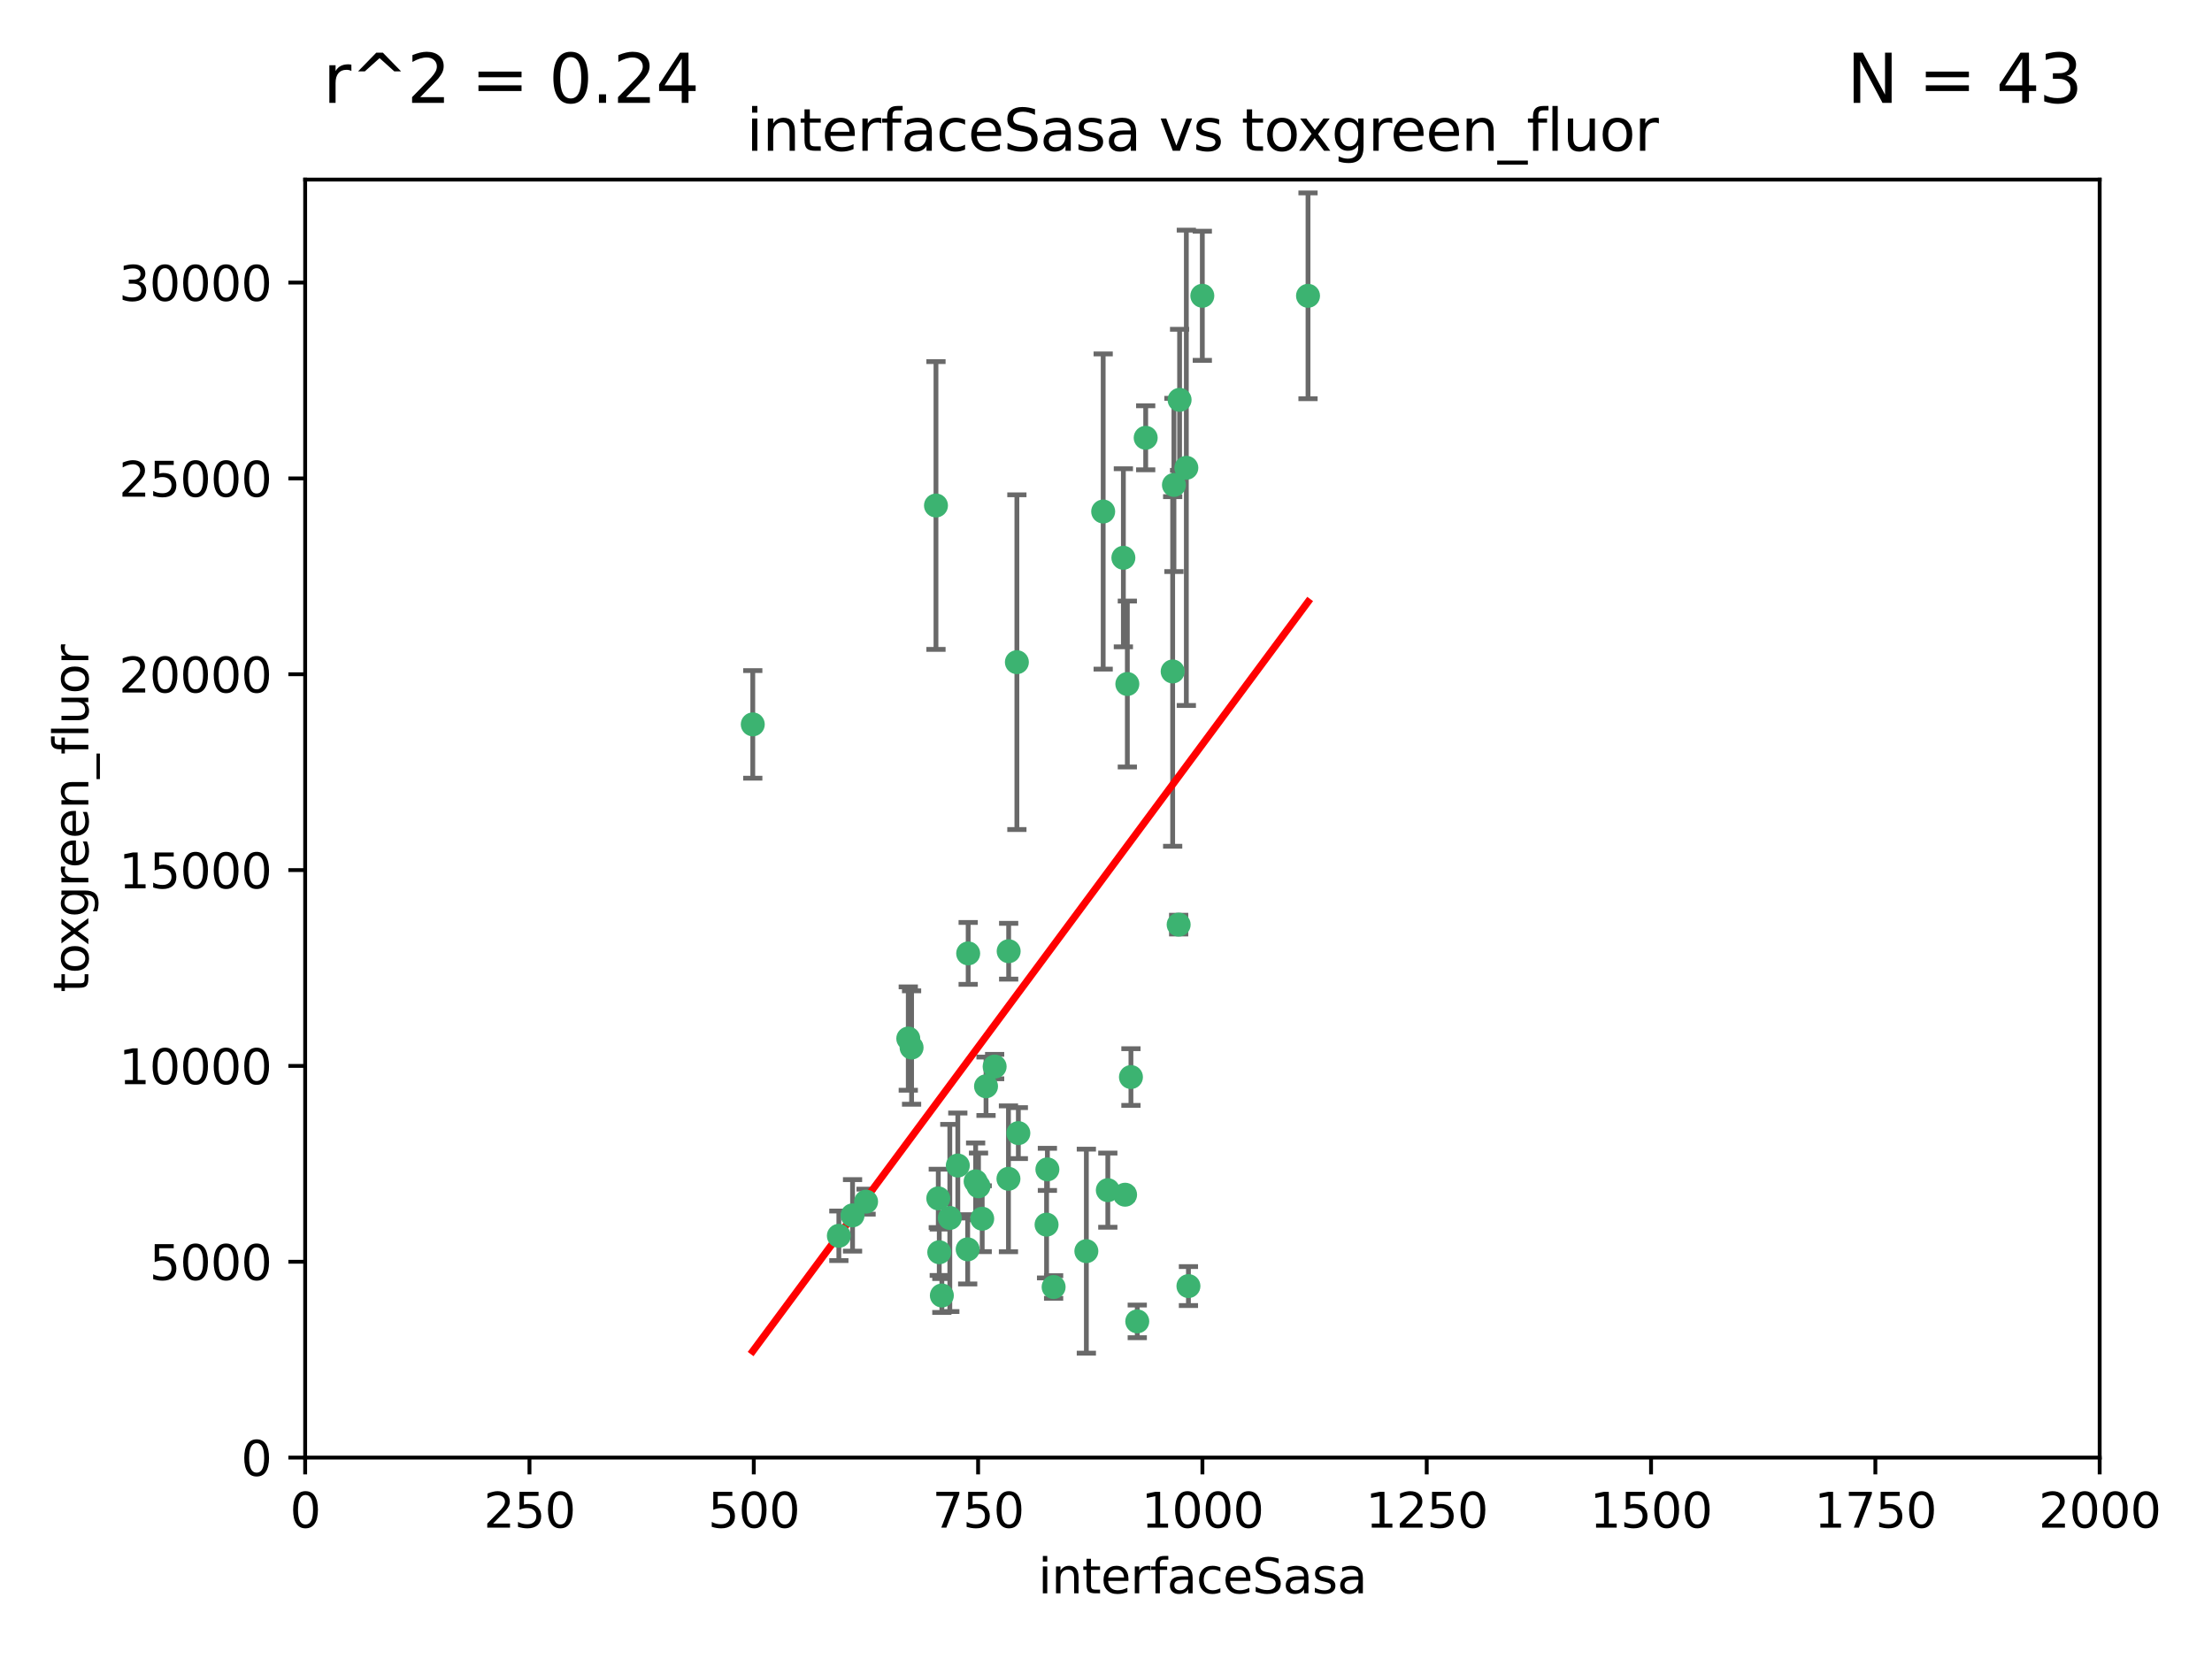 <?xml version="1.0" encoding="utf-8" standalone="no"?>
<!DOCTYPE svg PUBLIC "-//W3C//DTD SVG 1.1//EN"
  "http://www.w3.org/Graphics/SVG/1.1/DTD/svg11.dtd">
<svg xmlns:xlink="http://www.w3.org/1999/xlink" width="460.8pt" height="345.6pt" viewBox="0 0 460.8 345.6" xmlns="http://www.w3.org/2000/svg" version="1.1">
 <defs>
  <style type="text/css">*{stroke-linejoin: round; stroke-linecap: butt}</style>
 </defs>
 <g id="figure_1">
  <g id="patch_1">
   <path d="M 0 345.6 
L 460.8 345.6 
L 460.8 0 
L 0 0 
z
" style="fill: #ffffff"/>
  </g>
  <g id="axes_1">
   <g id="patch_2">
    <path d="M 63.571 303.64 
L 437.4 303.64 
L 437.4 37.411 
L 63.571 37.411 
z
" style="fill: #ffffff"/>
   </g>
   <g id="PathCollection_1">
    <defs>
     <path id="m7b51886da1" d="M 0 1.118 
C 0.297 1.118 0.581 1 0.791 0.791 
C 1 0.581 1.118 0.297 1.118 0 
C 1.118 -0.297 1 -0.581 0.791 -0.791 
C 0.581 -1 0.297 -1.118 0 -1.118 
C -0.297 -1.118 -0.581 -1 -0.791 -0.791 
C -1 -0.581 -1.118 -0.297 -1.118 0 
C -1.118 0.297 -1 0.581 -0.791 0.791 
C -0.581 1 -0.297 1.118 0 1.118 
z
" style="stroke: #3cb371"/>
    </defs>
    <g clip-path="url(#p4668d26042)">
     <use xlink:href="#m7b51886da1" x="272.484" y="61.623" style="fill: #3cb371; stroke: #3cb371"/>
     <use xlink:href="#m7b51886da1" x="174.75" y="257.44" style="fill: #3cb371; stroke: #3cb371"/>
     <use xlink:href="#m7b51886da1" x="247.136" y="97.451" style="fill: #3cb371; stroke: #3cb371"/>
     <use xlink:href="#m7b51886da1" x="244.553" y="101.022" style="fill: #3cb371; stroke: #3cb371"/>
     <use xlink:href="#m7b51886da1" x="234.02" y="116.196" style="fill: #3cb371; stroke: #3cb371"/>
     <use xlink:href="#m7b51886da1" x="238.669" y="91.198" style="fill: #3cb371; stroke: #3cb371"/>
     <use xlink:href="#m7b51886da1" x="245.731" y="83.293" style="fill: #3cb371; stroke: #3cb371"/>
     <use xlink:href="#m7b51886da1" x="250.465" y="61.614" style="fill: #3cb371; stroke: #3cb371"/>
     <use xlink:href="#m7b51886da1" x="201.688" y="198.611" style="fill: #3cb371; stroke: #3cb371"/>
     <use xlink:href="#m7b51886da1" x="194.981" y="105.307" style="fill: #3cb371; stroke: #3cb371"/>
     <use xlink:href="#m7b51886da1" x="210.123" y="198.156" style="fill: #3cb371; stroke: #3cb371"/>
     <use xlink:href="#m7b51886da1" x="229.813" y="106.557" style="fill: #3cb371; stroke: #3cb371"/>
     <use xlink:href="#m7b51886da1" x="234.375" y="248.881" style="fill: #3cb371; stroke: #3cb371"/>
     <use xlink:href="#m7b51886da1" x="212.14" y="236.048" style="fill: #3cb371; stroke: #3cb371"/>
     <use xlink:href="#m7b51886da1" x="195.666" y="260.866" style="fill: #3cb371; stroke: #3cb371"/>
     <use xlink:href="#m7b51886da1" x="235.596" y="224.369" style="fill: #3cb371; stroke: #3cb371"/>
     <use xlink:href="#m7b51886da1" x="247.573" y="267.914" style="fill: #3cb371; stroke: #3cb371"/>
     <use xlink:href="#m7b51886da1" x="230.779" y="247.933" style="fill: #3cb371; stroke: #3cb371"/>
     <use xlink:href="#m7b51886da1" x="210.08" y="245.565" style="fill: #3cb371; stroke: #3cb371"/>
     <use xlink:href="#m7b51886da1" x="201.587" y="260.26" style="fill: #3cb371; stroke: #3cb371"/>
     <use xlink:href="#m7b51886da1" x="236.912" y="275.268" style="fill: #3cb371; stroke: #3cb371"/>
     <use xlink:href="#m7b51886da1" x="203.841" y="247.127" style="fill: #3cb371; stroke: #3cb371"/>
     <use xlink:href="#m7b51886da1" x="219.488" y="268.108" style="fill: #3cb371; stroke: #3cb371"/>
     <use xlink:href="#m7b51886da1" x="196.206" y="269.875" style="fill: #3cb371; stroke: #3cb371"/>
     <use xlink:href="#m7b51886da1" x="189.211" y="216.348" style="fill: #3cb371; stroke: #3cb371"/>
     <use xlink:href="#m7b51886da1" x="226.308" y="260.64" style="fill: #3cb371; stroke: #3cb371"/>
     <use xlink:href="#m7b51886da1" x="203.241" y="246.096" style="fill: #3cb371; stroke: #3cb371"/>
     <use xlink:href="#m7b51886da1" x="211.835" y="137.942" style="fill: #3cb371; stroke: #3cb371"/>
     <use xlink:href="#m7b51886da1" x="245.536" y="192.617" style="fill: #3cb371; stroke: #3cb371"/>
     <use xlink:href="#m7b51886da1" x="195.462" y="249.645" style="fill: #3cb371; stroke: #3cb371"/>
     <use xlink:href="#m7b51886da1" x="244.288" y="139.875" style="fill: #3cb371; stroke: #3cb371"/>
     <use xlink:href="#m7b51886da1" x="204.611" y="253.881" style="fill: #3cb371; stroke: #3cb371"/>
     <use xlink:href="#m7b51886da1" x="218.192" y="243.6" style="fill: #3cb371; stroke: #3cb371"/>
     <use xlink:href="#m7b51886da1" x="177.602" y="253.182" style="fill: #3cb371; stroke: #3cb371"/>
     <use xlink:href="#m7b51886da1" x="189.899" y="218.219" style="fill: #3cb371; stroke: #3cb371"/>
     <use xlink:href="#m7b51886da1" x="180.421" y="250.326" style="fill: #3cb371; stroke: #3cb371"/>
     <use xlink:href="#m7b51886da1" x="197.864" y="253.723" style="fill: #3cb371; stroke: #3cb371"/>
     <use xlink:href="#m7b51886da1" x="205.407" y="226.291" style="fill: #3cb371; stroke: #3cb371"/>
     <use xlink:href="#m7b51886da1" x="234.846" y="142.491" style="fill: #3cb371; stroke: #3cb371"/>
     <use xlink:href="#m7b51886da1" x="218.019" y="255.117" style="fill: #3cb371; stroke: #3cb371"/>
     <use xlink:href="#m7b51886da1" x="199.529" y="242.802" style="fill: #3cb371; stroke: #3cb371"/>
     <use xlink:href="#m7b51886da1" x="207.202" y="222.186" style="fill: #3cb371; stroke: #3cb371"/>
     <use xlink:href="#m7b51886da1" x="156.817" y="150.901" style="fill: #3cb371; stroke: #3cb371"/>
    </g>
   </g>
   <g id="matplotlib.axis_1">
    <g id="xtick_1">
     <g id="line2d_1">
      <defs>
       <path id="m3e3ef623e8" d="M 0 0 
L 0 3.5 
" style="stroke: #000000; stroke-width: 0.8"/>
      </defs>
      <g>
       <use xlink:href="#m3e3ef623e8" x="63.571" y="303.64" style="stroke: #000000; stroke-width: 0.8"/>
      </g>
     </g>
     <g id="text_1">
      <!-- 0 -->
      <g transform="translate(60.39 318.238)scale(0.1 -0.1)">
       <defs>
        <path id="DejaVuSans-30" d="M 2034 4250 
Q 1547 4250 1301 3770 
Q 1056 3291 1056 2328 
Q 1056 1369 1301 889 
Q 1547 409 2034 409 
Q 2525 409 2770 889 
Q 3016 1369 3016 2328 
Q 3016 3291 2770 3770 
Q 2525 4250 2034 4250 
z
M 2034 4750 
Q 2819 4750 3233 4129 
Q 3647 3509 3647 2328 
Q 3647 1150 3233 529 
Q 2819 -91 2034 -91 
Q 1250 -91 836 529 
Q 422 1150 422 2328 
Q 422 3509 836 4129 
Q 1250 4750 2034 4750 
z
" transform="scale(0.016)"/>
       </defs>
       <use xlink:href="#DejaVuSans-30"/>
      </g>
     </g>
    </g>
    <g id="xtick_2">
     <g id="line2d_2">
      <g>
       <use xlink:href="#m3e3ef623e8" x="110.3" y="303.64" style="stroke: #000000; stroke-width: 0.8"/>
      </g>
     </g>
     <g id="text_2">
      <!-- 250 -->
      <g transform="translate(100.756 318.238)scale(0.1 -0.1)">
       <defs>
        <path id="DejaVuSans-32" d="M 1228 531 
L 3431 531 
L 3431 0 
L 469 0 
L 469 531 
Q 828 903 1448 1529 
Q 2069 2156 2228 2338 
Q 2531 2678 2651 2914 
Q 2772 3150 2772 3378 
Q 2772 3750 2511 3984 
Q 2250 4219 1831 4219 
Q 1534 4219 1204 4116 
Q 875 4013 500 3803 
L 500 4441 
Q 881 4594 1212 4672 
Q 1544 4750 1819 4750 
Q 2544 4750 2975 4387 
Q 3406 4025 3406 3419 
Q 3406 3131 3298 2873 
Q 3191 2616 2906 2266 
Q 2828 2175 2409 1742 
Q 1991 1309 1228 531 
z
" transform="scale(0.016)"/>
        <path id="DejaVuSans-35" d="M 691 4666 
L 3169 4666 
L 3169 4134 
L 1269 4134 
L 1269 2991 
Q 1406 3038 1543 3061 
Q 1681 3084 1819 3084 
Q 2600 3084 3056 2656 
Q 3513 2228 3513 1497 
Q 3513 744 3044 326 
Q 2575 -91 1722 -91 
Q 1428 -91 1123 -41 
Q 819 9 494 109 
L 494 744 
Q 775 591 1075 516 
Q 1375 441 1709 441 
Q 2250 441 2565 725 
Q 2881 1009 2881 1497 
Q 2881 1984 2565 2268 
Q 2250 2553 1709 2553 
Q 1456 2553 1204 2497 
Q 953 2441 691 2322 
L 691 4666 
z
" transform="scale(0.016)"/>
       </defs>
       <use xlink:href="#DejaVuSans-32"/>
       <use xlink:href="#DejaVuSans-35" x="63.623"/>
       <use xlink:href="#DejaVuSans-30" x="127.246"/>
      </g>
     </g>
    </g>
    <g id="xtick_3">
     <g id="line2d_3">
      <g>
       <use xlink:href="#m3e3ef623e8" x="157.028" y="303.64" style="stroke: #000000; stroke-width: 0.8"/>
      </g>
     </g>
     <g id="text_3">
      <!-- 500 -->
      <g transform="translate(147.485 318.238)scale(0.1 -0.1)">
       <use xlink:href="#DejaVuSans-35"/>
       <use xlink:href="#DejaVuSans-30" x="63.623"/>
       <use xlink:href="#DejaVuSans-30" x="127.246"/>
      </g>
     </g>
    </g>
    <g id="xtick_4">
     <g id="line2d_4">
      <g>
       <use xlink:href="#m3e3ef623e8" x="203.757" y="303.64" style="stroke: #000000; stroke-width: 0.8"/>
      </g>
     </g>
     <g id="text_4">
      <!-- 750 -->
      <g transform="translate(194.213 318.238)scale(0.1 -0.1)">
       <defs>
        <path id="DejaVuSans-37" d="M 525 4666 
L 3525 4666 
L 3525 4397 
L 1831 0 
L 1172 0 
L 2766 4134 
L 525 4134 
L 525 4666 
z
" transform="scale(0.016)"/>
       </defs>
       <use xlink:href="#DejaVuSans-37"/>
       <use xlink:href="#DejaVuSans-35" x="63.623"/>
       <use xlink:href="#DejaVuSans-30" x="127.246"/>
      </g>
     </g>
    </g>
    <g id="xtick_5">
     <g id="line2d_5">
      <g>
       <use xlink:href="#m3e3ef623e8" x="250.486" y="303.64" style="stroke: #000000; stroke-width: 0.8"/>
      </g>
     </g>
     <g id="text_5">
      <!-- 1000 -->
      <g transform="translate(237.761 318.238)scale(0.1 -0.1)">
       <defs>
        <path id="DejaVuSans-31" d="M 794 531 
L 1825 531 
L 1825 4091 
L 703 3866 
L 703 4441 
L 1819 4666 
L 2450 4666 
L 2450 531 
L 3481 531 
L 3481 0 
L 794 0 
L 794 531 
z
" transform="scale(0.016)"/>
       </defs>
       <use xlink:href="#DejaVuSans-31"/>
       <use xlink:href="#DejaVuSans-30" x="63.623"/>
       <use xlink:href="#DejaVuSans-30" x="127.246"/>
       <use xlink:href="#DejaVuSans-30" x="190.869"/>
      </g>
     </g>
    </g>
    <g id="xtick_6">
     <g id="line2d_6">
      <g>
       <use xlink:href="#m3e3ef623e8" x="297.214" y="303.64" style="stroke: #000000; stroke-width: 0.8"/>
      </g>
     </g>
     <g id="text_6">
      <!-- 1250 -->
      <g transform="translate(284.489 318.238)scale(0.1 -0.1)">
       <use xlink:href="#DejaVuSans-31"/>
       <use xlink:href="#DejaVuSans-32" x="63.623"/>
       <use xlink:href="#DejaVuSans-35" x="127.246"/>
       <use xlink:href="#DejaVuSans-30" x="190.869"/>
      </g>
     </g>
    </g>
    <g id="xtick_7">
     <g id="line2d_7">
      <g>
       <use xlink:href="#m3e3ef623e8" x="343.943" y="303.64" style="stroke: #000000; stroke-width: 0.8"/>
      </g>
     </g>
     <g id="text_7">
      <!-- 1500 -->
      <g transform="translate(331.218 318.238)scale(0.1 -0.1)">
       <use xlink:href="#DejaVuSans-31"/>
       <use xlink:href="#DejaVuSans-35" x="63.623"/>
       <use xlink:href="#DejaVuSans-30" x="127.246"/>
       <use xlink:href="#DejaVuSans-30" x="190.869"/>
      </g>
     </g>
    </g>
    <g id="xtick_8">
     <g id="line2d_8">
      <g>
       <use xlink:href="#m3e3ef623e8" x="390.671" y="303.64" style="stroke: #000000; stroke-width: 0.8"/>
      </g>
     </g>
     <g id="text_8">
      <!-- 1750 -->
      <g transform="translate(377.946 318.238)scale(0.1 -0.1)">
       <use xlink:href="#DejaVuSans-31"/>
       <use xlink:href="#DejaVuSans-37" x="63.623"/>
       <use xlink:href="#DejaVuSans-35" x="127.246"/>
       <use xlink:href="#DejaVuSans-30" x="190.869"/>
      </g>
     </g>
    </g>
    <g id="xtick_9">
     <g id="line2d_9">
      <g>
       <use xlink:href="#m3e3ef623e8" x="437.4" y="303.64" style="stroke: #000000; stroke-width: 0.8"/>
      </g>
     </g>
     <g id="text_9">
      <!-- 2000 -->
      <g transform="translate(424.675 318.238)scale(0.1 -0.1)">
       <use xlink:href="#DejaVuSans-32"/>
       <use xlink:href="#DejaVuSans-30" x="63.623"/>
       <use xlink:href="#DejaVuSans-30" x="127.246"/>
       <use xlink:href="#DejaVuSans-30" x="190.869"/>
      </g>
     </g>
    </g>
    <g id="text_10">
     <!-- interfaceSasa -->
     <g transform="translate(216.279 331.917)scale(0.1 -0.1)">
      <defs>
       <path id="DejaVuSans-69" d="M 603 3500 
L 1178 3500 
L 1178 0 
L 603 0 
L 603 3500 
z
M 603 4863 
L 1178 4863 
L 1178 4134 
L 603 4134 
L 603 4863 
z
" transform="scale(0.016)"/>
       <path id="DejaVuSans-6e" d="M 3513 2113 
L 3513 0 
L 2938 0 
L 2938 2094 
Q 2938 2591 2744 2837 
Q 2550 3084 2163 3084 
Q 1697 3084 1428 2787 
Q 1159 2491 1159 1978 
L 1159 0 
L 581 0 
L 581 3500 
L 1159 3500 
L 1159 2956 
Q 1366 3272 1645 3428 
Q 1925 3584 2291 3584 
Q 2894 3584 3203 3211 
Q 3513 2838 3513 2113 
z
" transform="scale(0.016)"/>
       <path id="DejaVuSans-74" d="M 1172 4494 
L 1172 3500 
L 2356 3500 
L 2356 3053 
L 1172 3053 
L 1172 1153 
Q 1172 725 1289 603 
Q 1406 481 1766 481 
L 2356 481 
L 2356 0 
L 1766 0 
Q 1100 0 847 248 
Q 594 497 594 1153 
L 594 3053 
L 172 3053 
L 172 3500 
L 594 3500 
L 594 4494 
L 1172 4494 
z
" transform="scale(0.016)"/>
       <path id="DejaVuSans-65" d="M 3597 1894 
L 3597 1613 
L 953 1613 
Q 991 1019 1311 708 
Q 1631 397 2203 397 
Q 2534 397 2845 478 
Q 3156 559 3463 722 
L 3463 178 
Q 3153 47 2828 -22 
Q 2503 -91 2169 -91 
Q 1331 -91 842 396 
Q 353 884 353 1716 
Q 353 2575 817 3079 
Q 1281 3584 2069 3584 
Q 2775 3584 3186 3129 
Q 3597 2675 3597 1894 
z
M 3022 2063 
Q 3016 2534 2758 2815 
Q 2500 3097 2075 3097 
Q 1594 3097 1305 2825 
Q 1016 2553 972 2059 
L 3022 2063 
z
" transform="scale(0.016)"/>
       <path id="DejaVuSans-72" d="M 2631 2963 
Q 2534 3019 2420 3045 
Q 2306 3072 2169 3072 
Q 1681 3072 1420 2755 
Q 1159 2438 1159 1844 
L 1159 0 
L 581 0 
L 581 3500 
L 1159 3500 
L 1159 2956 
Q 1341 3275 1631 3429 
Q 1922 3584 2338 3584 
Q 2397 3584 2469 3576 
Q 2541 3569 2628 3553 
L 2631 2963 
z
" transform="scale(0.016)"/>
       <path id="DejaVuSans-66" d="M 2375 4863 
L 2375 4384 
L 1825 4384 
Q 1516 4384 1395 4259 
Q 1275 4134 1275 3809 
L 1275 3500 
L 2222 3500 
L 2222 3053 
L 1275 3053 
L 1275 0 
L 697 0 
L 697 3053 
L 147 3053 
L 147 3500 
L 697 3500 
L 697 3744 
Q 697 4328 969 4595 
Q 1241 4863 1831 4863 
L 2375 4863 
z
" transform="scale(0.016)"/>
       <path id="DejaVuSans-61" d="M 2194 1759 
Q 1497 1759 1228 1600 
Q 959 1441 959 1056 
Q 959 750 1161 570 
Q 1363 391 1709 391 
Q 2188 391 2477 730 
Q 2766 1069 2766 1631 
L 2766 1759 
L 2194 1759 
z
M 3341 1997 
L 3341 0 
L 2766 0 
L 2766 531 
Q 2569 213 2275 61 
Q 1981 -91 1556 -91 
Q 1019 -91 701 211 
Q 384 513 384 1019 
Q 384 1609 779 1909 
Q 1175 2209 1959 2209 
L 2766 2209 
L 2766 2266 
Q 2766 2663 2505 2880 
Q 2244 3097 1772 3097 
Q 1472 3097 1187 3025 
Q 903 2953 641 2809 
L 641 3341 
Q 956 3463 1253 3523 
Q 1550 3584 1831 3584 
Q 2591 3584 2966 3190 
Q 3341 2797 3341 1997 
z
" transform="scale(0.016)"/>
       <path id="DejaVuSans-63" d="M 3122 3366 
L 3122 2828 
Q 2878 2963 2633 3030 
Q 2388 3097 2138 3097 
Q 1578 3097 1268 2742 
Q 959 2388 959 1747 
Q 959 1106 1268 751 
Q 1578 397 2138 397 
Q 2388 397 2633 464 
Q 2878 531 3122 666 
L 3122 134 
Q 2881 22 2623 -34 
Q 2366 -91 2075 -91 
Q 1284 -91 818 406 
Q 353 903 353 1747 
Q 353 2603 823 3093 
Q 1294 3584 2113 3584 
Q 2378 3584 2631 3529 
Q 2884 3475 3122 3366 
z
" transform="scale(0.016)"/>
       <path id="DejaVuSans-53" d="M 3425 4513 
L 3425 3897 
Q 3066 4069 2747 4153 
Q 2428 4238 2131 4238 
Q 1616 4238 1336 4038 
Q 1056 3838 1056 3469 
Q 1056 3159 1242 3001 
Q 1428 2844 1947 2747 
L 2328 2669 
Q 3034 2534 3370 2195 
Q 3706 1856 3706 1288 
Q 3706 609 3251 259 
Q 2797 -91 1919 -91 
Q 1588 -91 1214 -16 
Q 841 59 441 206 
L 441 856 
Q 825 641 1194 531 
Q 1563 422 1919 422 
Q 2459 422 2753 634 
Q 3047 847 3047 1241 
Q 3047 1584 2836 1778 
Q 2625 1972 2144 2069 
L 1759 2144 
Q 1053 2284 737 2584 
Q 422 2884 422 3419 
Q 422 4038 858 4394 
Q 1294 4750 2059 4750 
Q 2388 4750 2728 4690 
Q 3069 4631 3425 4513 
z
" transform="scale(0.016)"/>
       <path id="DejaVuSans-73" d="M 2834 3397 
L 2834 2853 
Q 2591 2978 2328 3040 
Q 2066 3103 1784 3103 
Q 1356 3103 1142 2972 
Q 928 2841 928 2578 
Q 928 2378 1081 2264 
Q 1234 2150 1697 2047 
L 1894 2003 
Q 2506 1872 2764 1633 
Q 3022 1394 3022 966 
Q 3022 478 2636 193 
Q 2250 -91 1575 -91 
Q 1294 -91 989 -36 
Q 684 19 347 128 
L 347 722 
Q 666 556 975 473 
Q 1284 391 1588 391 
Q 1994 391 2212 530 
Q 2431 669 2431 922 
Q 2431 1156 2273 1281 
Q 2116 1406 1581 1522 
L 1381 1569 
Q 847 1681 609 1914 
Q 372 2147 372 2553 
Q 372 3047 722 3315 
Q 1072 3584 1716 3584 
Q 2034 3584 2315 3537 
Q 2597 3491 2834 3397 
z
" transform="scale(0.016)"/>
      </defs>
      <use xlink:href="#DejaVuSans-69"/>
      <use xlink:href="#DejaVuSans-6e" x="27.783"/>
      <use xlink:href="#DejaVuSans-74" x="91.162"/>
      <use xlink:href="#DejaVuSans-65" x="130.371"/>
      <use xlink:href="#DejaVuSans-72" x="191.895"/>
      <use xlink:href="#DejaVuSans-66" x="233.008"/>
      <use xlink:href="#DejaVuSans-61" x="268.213"/>
      <use xlink:href="#DejaVuSans-63" x="329.492"/>
      <use xlink:href="#DejaVuSans-65" x="384.473"/>
      <use xlink:href="#DejaVuSans-53" x="445.996"/>
      <use xlink:href="#DejaVuSans-61" x="509.473"/>
      <use xlink:href="#DejaVuSans-73" x="570.752"/>
      <use xlink:href="#DejaVuSans-61" x="622.852"/>
     </g>
    </g>
   </g>
   <g id="matplotlib.axis_2">
    <g id="ytick_1">
     <g id="line2d_10">
      <defs>
       <path id="m4d12662c56" d="M 0 0 
L -3.5 0 
" style="stroke: #000000; stroke-width: 0.8"/>
      </defs>
      <g>
       <use xlink:href="#m4d12662c56" x="63.571" y="303.64" style="stroke: #000000; stroke-width: 0.8"/>
      </g>
     </g>
     <g id="text_11">
      <!-- 0 -->
      <g transform="translate(50.209 307.439)scale(0.1 -0.1)">
       <use xlink:href="#DejaVuSans-30"/>
      </g>
     </g>
    </g>
    <g id="ytick_2">
     <g id="line2d_11">
      <g>
       <use xlink:href="#m4d12662c56" x="63.571" y="262.845" style="stroke: #000000; stroke-width: 0.8"/>
      </g>
     </g>
     <g id="text_12">
      <!-- 5000 -->
      <g transform="translate(31.121 266.644)scale(0.1 -0.1)">
       <use xlink:href="#DejaVuSans-35"/>
       <use xlink:href="#DejaVuSans-30" x="63.623"/>
       <use xlink:href="#DejaVuSans-30" x="127.246"/>
       <use xlink:href="#DejaVuSans-30" x="190.869"/>
      </g>
     </g>
    </g>
    <g id="ytick_3">
     <g id="line2d_12">
      <g>
       <use xlink:href="#m4d12662c56" x="63.571" y="222.05" style="stroke: #000000; stroke-width: 0.8"/>
      </g>
     </g>
     <g id="text_13">
      <!-- 10000 -->
      <g transform="translate(24.759 225.849)scale(0.1 -0.1)">
       <use xlink:href="#DejaVuSans-31"/>
       <use xlink:href="#DejaVuSans-30" x="63.623"/>
       <use xlink:href="#DejaVuSans-30" x="127.246"/>
       <use xlink:href="#DejaVuSans-30" x="190.869"/>
       <use xlink:href="#DejaVuSans-30" x="254.492"/>
      </g>
     </g>
    </g>
    <g id="ytick_4">
     <g id="line2d_13">
      <g>
       <use xlink:href="#m4d12662c56" x="63.571" y="181.255" style="stroke: #000000; stroke-width: 0.8"/>
      </g>
     </g>
     <g id="text_14">
      <!-- 15000 -->
      <g transform="translate(24.759 185.054)scale(0.1 -0.1)">
       <use xlink:href="#DejaVuSans-31"/>
       <use xlink:href="#DejaVuSans-35" x="63.623"/>
       <use xlink:href="#DejaVuSans-30" x="127.246"/>
       <use xlink:href="#DejaVuSans-30" x="190.869"/>
       <use xlink:href="#DejaVuSans-30" x="254.492"/>
      </g>
     </g>
    </g>
    <g id="ytick_5">
     <g id="line2d_14">
      <g>
       <use xlink:href="#m4d12662c56" x="63.571" y="140.459" style="stroke: #000000; stroke-width: 0.8"/>
      </g>
     </g>
     <g id="text_15">
      <!-- 20000 -->
      <g transform="translate(24.759 144.259)scale(0.1 -0.1)">
       <use xlink:href="#DejaVuSans-32"/>
       <use xlink:href="#DejaVuSans-30" x="63.623"/>
       <use xlink:href="#DejaVuSans-30" x="127.246"/>
       <use xlink:href="#DejaVuSans-30" x="190.869"/>
       <use xlink:href="#DejaVuSans-30" x="254.492"/>
      </g>
     </g>
    </g>
    <g id="ytick_6">
     <g id="line2d_15">
      <g>
       <use xlink:href="#m4d12662c56" x="63.571" y="99.664" style="stroke: #000000; stroke-width: 0.8"/>
      </g>
     </g>
     <g id="text_16">
      <!-- 25000 -->
      <g transform="translate(24.759 103.464)scale(0.1 -0.1)">
       <use xlink:href="#DejaVuSans-32"/>
       <use xlink:href="#DejaVuSans-35" x="63.623"/>
       <use xlink:href="#DejaVuSans-30" x="127.246"/>
       <use xlink:href="#DejaVuSans-30" x="190.869"/>
       <use xlink:href="#DejaVuSans-30" x="254.492"/>
      </g>
     </g>
    </g>
    <g id="ytick_7">
     <g id="line2d_16">
      <g>
       <use xlink:href="#m4d12662c56" x="63.571" y="58.869" style="stroke: #000000; stroke-width: 0.8"/>
      </g>
     </g>
     <g id="text_17">
      <!-- 30000 -->
      <g transform="translate(24.759 62.668)scale(0.1 -0.1)">
       <defs>
        <path id="DejaVuSans-33" d="M 2597 2516 
Q 3050 2419 3304 2112 
Q 3559 1806 3559 1356 
Q 3559 666 3084 287 
Q 2609 -91 1734 -91 
Q 1441 -91 1130 -33 
Q 819 25 488 141 
L 488 750 
Q 750 597 1062 519 
Q 1375 441 1716 441 
Q 2309 441 2620 675 
Q 2931 909 2931 1356 
Q 2931 1769 2642 2001 
Q 2353 2234 1838 2234 
L 1294 2234 
L 1294 2753 
L 1863 2753 
Q 2328 2753 2575 2939 
Q 2822 3125 2822 3475 
Q 2822 3834 2567 4026 
Q 2313 4219 1838 4219 
Q 1578 4219 1281 4162 
Q 984 4106 628 3988 
L 628 4550 
Q 988 4650 1302 4700 
Q 1616 4750 1894 4750 
Q 2613 4750 3031 4423 
Q 3450 4097 3450 3541 
Q 3450 3153 3228 2886 
Q 3006 2619 2597 2516 
z
" transform="scale(0.016)"/>
       </defs>
       <use xlink:href="#DejaVuSans-33"/>
       <use xlink:href="#DejaVuSans-30" x="63.623"/>
       <use xlink:href="#DejaVuSans-30" x="127.246"/>
       <use xlink:href="#DejaVuSans-30" x="190.869"/>
       <use xlink:href="#DejaVuSans-30" x="254.492"/>
      </g>
     </g>
    </g>
    <g id="text_18">
     <!-- toxgreen_fluor -->
     <g transform="translate(18.401 206.72)rotate(-90)scale(0.1 -0.1)">
      <defs>
       <path id="DejaVuSans-6f" d="M 1959 3097 
Q 1497 3097 1228 2736 
Q 959 2375 959 1747 
Q 959 1119 1226 758 
Q 1494 397 1959 397 
Q 2419 397 2687 759 
Q 2956 1122 2956 1747 
Q 2956 2369 2687 2733 
Q 2419 3097 1959 3097 
z
M 1959 3584 
Q 2709 3584 3137 3096 
Q 3566 2609 3566 1747 
Q 3566 888 3137 398 
Q 2709 -91 1959 -91 
Q 1206 -91 779 398 
Q 353 888 353 1747 
Q 353 2609 779 3096 
Q 1206 3584 1959 3584 
z
" transform="scale(0.016)"/>
       <path id="DejaVuSans-78" d="M 3513 3500 
L 2247 1797 
L 3578 0 
L 2900 0 
L 1881 1375 
L 863 0 
L 184 0 
L 1544 1831 
L 300 3500 
L 978 3500 
L 1906 2253 
L 2834 3500 
L 3513 3500 
z
" transform="scale(0.016)"/>
       <path id="DejaVuSans-67" d="M 2906 1791 
Q 2906 2416 2648 2759 
Q 2391 3103 1925 3103 
Q 1463 3103 1205 2759 
Q 947 2416 947 1791 
Q 947 1169 1205 825 
Q 1463 481 1925 481 
Q 2391 481 2648 825 
Q 2906 1169 2906 1791 
z
M 3481 434 
Q 3481 -459 3084 -895 
Q 2688 -1331 1869 -1331 
Q 1566 -1331 1297 -1286 
Q 1028 -1241 775 -1147 
L 775 -588 
Q 1028 -725 1275 -790 
Q 1522 -856 1778 -856 
Q 2344 -856 2625 -561 
Q 2906 -266 2906 331 
L 2906 616 
Q 2728 306 2450 153 
Q 2172 0 1784 0 
Q 1141 0 747 490 
Q 353 981 353 1791 
Q 353 2603 747 3093 
Q 1141 3584 1784 3584 
Q 2172 3584 2450 3431 
Q 2728 3278 2906 2969 
L 2906 3500 
L 3481 3500 
L 3481 434 
z
" transform="scale(0.016)"/>
       <path id="DejaVuSans-5f" d="M 3263 -1063 
L 3263 -1509 
L -63 -1509 
L -63 -1063 
L 3263 -1063 
z
" transform="scale(0.016)"/>
       <path id="DejaVuSans-6c" d="M 603 4863 
L 1178 4863 
L 1178 0 
L 603 0 
L 603 4863 
z
" transform="scale(0.016)"/>
       <path id="DejaVuSans-75" d="M 544 1381 
L 544 3500 
L 1119 3500 
L 1119 1403 
Q 1119 906 1312 657 
Q 1506 409 1894 409 
Q 2359 409 2629 706 
Q 2900 1003 2900 1516 
L 2900 3500 
L 3475 3500 
L 3475 0 
L 2900 0 
L 2900 538 
Q 2691 219 2414 64 
Q 2138 -91 1772 -91 
Q 1169 -91 856 284 
Q 544 659 544 1381 
z
M 1991 3584 
L 1991 3584 
z
" transform="scale(0.016)"/>
      </defs>
      <use xlink:href="#DejaVuSans-74"/>
      <use xlink:href="#DejaVuSans-6f" x="39.209"/>
      <use xlink:href="#DejaVuSans-78" x="97.266"/>
      <use xlink:href="#DejaVuSans-67" x="156.445"/>
      <use xlink:href="#DejaVuSans-72" x="219.922"/>
      <use xlink:href="#DejaVuSans-65" x="258.785"/>
      <use xlink:href="#DejaVuSans-65" x="320.309"/>
      <use xlink:href="#DejaVuSans-6e" x="381.832"/>
      <use xlink:href="#DejaVuSans-5f" x="445.211"/>
      <use xlink:href="#DejaVuSans-66" x="495.211"/>
      <use xlink:href="#DejaVuSans-6c" x="530.416"/>
      <use xlink:href="#DejaVuSans-75" x="558.199"/>
      <use xlink:href="#DejaVuSans-6f" x="621.578"/>
      <use xlink:href="#DejaVuSans-72" x="682.76"/>
     </g>
    </g>
   </g>
   <g id="LineCollection_1">
    <path d="M 272.484 83.058 
L 272.484 40.187 
" clip-path="url(#p4668d26042)" style="fill: none; stroke: #696969"/>
    <path d="M 174.75 262.6 
L 174.75 252.279 
" clip-path="url(#p4668d26042)" style="fill: none; stroke: #696969"/>
    <path d="M 247.136 146.963 
L 247.136 47.939 
" clip-path="url(#p4668d26042)" style="fill: none; stroke: #696969"/>
    <path d="M 244.553 119.066 
L 244.553 82.979 
" clip-path="url(#p4668d26042)" style="fill: none; stroke: #696969"/>
    <path d="M 234.02 134.745 
L 234.02 97.647 
" clip-path="url(#p4668d26042)" style="fill: none; stroke: #696969"/>
    <path d="M 238.669 97.868 
L 238.669 84.528 
" clip-path="url(#p4668d26042)" style="fill: none; stroke: #696969"/>
    <path d="M 245.731 97.986 
L 245.731 68.599 
" clip-path="url(#p4668d26042)" style="fill: none; stroke: #696969"/>
    <path d="M 250.465 75.067 
L 250.465 48.16 
" clip-path="url(#p4668d26042)" style="fill: none; stroke: #696969"/>
    <path d="M 201.688 205.055 
L 201.688 192.168 
" clip-path="url(#p4668d26042)" style="fill: none; stroke: #696969"/>
    <path d="M 194.981 135.28 
L 194.981 75.334 
" clip-path="url(#p4668d26042)" style="fill: none; stroke: #696969"/>
    <path d="M 210.123 203.967 
L 210.123 192.344 
" clip-path="url(#p4668d26042)" style="fill: none; stroke: #696969"/>
    <path d="M 229.813 139.387 
L 229.813 73.727 
" clip-path="url(#p4668d26042)" style="fill: none; stroke: #696969"/>
    <path d="M 234.375 249.896 
L 234.375 247.866 
" clip-path="url(#p4668d26042)" style="fill: none; stroke: #696969"/>
    <path d="M 212.14 241.356 
L 212.14 230.74 
" clip-path="url(#p4668d26042)" style="fill: none; stroke: #696969"/>
    <path d="M 195.666 265.698 
L 195.666 256.034 
" clip-path="url(#p4668d26042)" style="fill: none; stroke: #696969"/>
    <path d="M 235.596 230.273 
L 235.596 218.464 
" clip-path="url(#p4668d26042)" style="fill: none; stroke: #696969"/>
    <path d="M 247.573 271.971 
L 247.573 263.857 
" clip-path="url(#p4668d26042)" style="fill: none; stroke: #696969"/>
    <path d="M 230.779 255.66 
L 230.779 240.205 
" clip-path="url(#p4668d26042)" style="fill: none; stroke: #696969"/>
    <path d="M 210.08 260.755 
L 210.08 230.374 
" clip-path="url(#p4668d26042)" style="fill: none; stroke: #696969"/>
    <path d="M 201.587 267.474 
L 201.587 253.045 
" clip-path="url(#p4668d26042)" style="fill: none; stroke: #696969"/>
    <path d="M 236.912 278.667 
L 236.912 271.868 
" clip-path="url(#p4668d26042)" style="fill: none; stroke: #696969"/>
    <path d="M 203.841 254.054 
L 203.841 240.199 
" clip-path="url(#p4668d26042)" style="fill: none; stroke: #696969"/>
    <path d="M 219.488 270.462 
L 219.488 265.753 
" clip-path="url(#p4668d26042)" style="fill: none; stroke: #696969"/>
    <path d="M 196.206 273.409 
L 196.206 266.341 
" clip-path="url(#p4668d26042)" style="fill: none; stroke: #696969"/>
    <path d="M 189.211 227.113 
L 189.211 205.583 
" clip-path="url(#p4668d26042)" style="fill: none; stroke: #696969"/>
    <path d="M 226.308 281.889 
L 226.308 239.39 
" clip-path="url(#p4668d26042)" style="fill: none; stroke: #696969"/>
    <path d="M 203.241 254.089 
L 203.241 238.103 
" clip-path="url(#p4668d26042)" style="fill: none; stroke: #696969"/>
    <path d="M 211.835 172.804 
L 211.835 103.08 
" clip-path="url(#p4668d26042)" style="fill: none; stroke: #696969"/>
    <path d="M 245.536 194.574 
L 245.536 190.659 
" clip-path="url(#p4668d26042)" style="fill: none; stroke: #696969"/>
    <path d="M 195.462 255.722 
L 195.462 243.569 
" clip-path="url(#p4668d26042)" style="fill: none; stroke: #696969"/>
    <path d="M 244.288 176.287 
L 244.288 103.464 
" clip-path="url(#p4668d26042)" style="fill: none; stroke: #696969"/>
    <path d="M 204.611 260.74 
L 204.611 247.023 
" clip-path="url(#p4668d26042)" style="fill: none; stroke: #696969"/>
    <path d="M 218.192 247.989 
L 218.192 239.21 
" clip-path="url(#p4668d26042)" style="fill: none; stroke: #696969"/>
    <path d="M 177.602 260.631 
L 177.602 245.734 
" clip-path="url(#p4668d26042)" style="fill: none; stroke: #696969"/>
    <path d="M 189.899 230.03 
L 189.899 206.407 
" clip-path="url(#p4668d26042)" style="fill: none; stroke: #696969"/>
    <path d="M 180.421 252.928 
L 180.421 247.723 
" clip-path="url(#p4668d26042)" style="fill: none; stroke: #696969"/>
    <path d="M 197.864 273.219 
L 197.864 234.226 
" clip-path="url(#p4668d26042)" style="fill: none; stroke: #696969"/>
    <path d="M 205.407 232.375 
L 205.407 220.208 
" clip-path="url(#p4668d26042)" style="fill: none; stroke: #696969"/>
    <path d="M 234.846 159.773 
L 234.846 125.209 
" clip-path="url(#p4668d26042)" style="fill: none; stroke: #696969"/>
    <path d="M 218.019 266.211 
L 218.019 244.023 
" clip-path="url(#p4668d26042)" style="fill: none; stroke: #696969"/>
    <path d="M 199.529 253.739 
L 199.529 231.864 
" clip-path="url(#p4668d26042)" style="fill: none; stroke: #696969"/>
    <path d="M 207.202 224.733 
L 207.202 219.639 
" clip-path="url(#p4668d26042)" style="fill: none; stroke: #696969"/>
    <path d="M 156.817 162.109 
L 156.817 139.694 
" clip-path="url(#p4668d26042)" style="fill: none; stroke: #696969"/>
   </g>
   <g id="line2d_17">
    <defs>
     <path id="m0a6407cb27" d="M 2 0 
L -2 -0 
" style="stroke: #696969"/>
    </defs>
    <g clip-path="url(#p4668d26042)">
     <use xlink:href="#m0a6407cb27" x="272.484" y="83.058" style="fill: #696969; stroke: #696969"/>
     <use xlink:href="#m0a6407cb27" x="174.75" y="262.6" style="fill: #696969; stroke: #696969"/>
     <use xlink:href="#m0a6407cb27" x="247.136" y="146.963" style="fill: #696969; stroke: #696969"/>
     <use xlink:href="#m0a6407cb27" x="244.553" y="119.066" style="fill: #696969; stroke: #696969"/>
     <use xlink:href="#m0a6407cb27" x="234.02" y="134.745" style="fill: #696969; stroke: #696969"/>
     <use xlink:href="#m0a6407cb27" x="238.669" y="97.868" style="fill: #696969; stroke: #696969"/>
     <use xlink:href="#m0a6407cb27" x="245.731" y="97.986" style="fill: #696969; stroke: #696969"/>
     <use xlink:href="#m0a6407cb27" x="250.465" y="75.067" style="fill: #696969; stroke: #696969"/>
     <use xlink:href="#m0a6407cb27" x="201.688" y="205.055" style="fill: #696969; stroke: #696969"/>
     <use xlink:href="#m0a6407cb27" x="194.981" y="135.28" style="fill: #696969; stroke: #696969"/>
     <use xlink:href="#m0a6407cb27" x="210.123" y="203.967" style="fill: #696969; stroke: #696969"/>
     <use xlink:href="#m0a6407cb27" x="229.813" y="139.387" style="fill: #696969; stroke: #696969"/>
     <use xlink:href="#m0a6407cb27" x="234.375" y="249.896" style="fill: #696969; stroke: #696969"/>
     <use xlink:href="#m0a6407cb27" x="212.14" y="241.356" style="fill: #696969; stroke: #696969"/>
     <use xlink:href="#m0a6407cb27" x="195.666" y="265.698" style="fill: #696969; stroke: #696969"/>
     <use xlink:href="#m0a6407cb27" x="235.596" y="230.273" style="fill: #696969; stroke: #696969"/>
     <use xlink:href="#m0a6407cb27" x="247.573" y="271.971" style="fill: #696969; stroke: #696969"/>
     <use xlink:href="#m0a6407cb27" x="230.779" y="255.66" style="fill: #696969; stroke: #696969"/>
     <use xlink:href="#m0a6407cb27" x="210.08" y="260.755" style="fill: #696969; stroke: #696969"/>
     <use xlink:href="#m0a6407cb27" x="201.587" y="267.474" style="fill: #696969; stroke: #696969"/>
     <use xlink:href="#m0a6407cb27" x="236.912" y="278.667" style="fill: #696969; stroke: #696969"/>
     <use xlink:href="#m0a6407cb27" x="203.841" y="254.054" style="fill: #696969; stroke: #696969"/>
     <use xlink:href="#m0a6407cb27" x="219.488" y="270.462" style="fill: #696969; stroke: #696969"/>
     <use xlink:href="#m0a6407cb27" x="196.206" y="273.409" style="fill: #696969; stroke: #696969"/>
     <use xlink:href="#m0a6407cb27" x="189.211" y="227.113" style="fill: #696969; stroke: #696969"/>
     <use xlink:href="#m0a6407cb27" x="226.308" y="281.889" style="fill: #696969; stroke: #696969"/>
     <use xlink:href="#m0a6407cb27" x="203.241" y="254.089" style="fill: #696969; stroke: #696969"/>
     <use xlink:href="#m0a6407cb27" x="211.835" y="172.804" style="fill: #696969; stroke: #696969"/>
     <use xlink:href="#m0a6407cb27" x="245.536" y="194.574" style="fill: #696969; stroke: #696969"/>
     <use xlink:href="#m0a6407cb27" x="195.462" y="255.722" style="fill: #696969; stroke: #696969"/>
     <use xlink:href="#m0a6407cb27" x="244.288" y="176.287" style="fill: #696969; stroke: #696969"/>
     <use xlink:href="#m0a6407cb27" x="204.611" y="260.74" style="fill: #696969; stroke: #696969"/>
     <use xlink:href="#m0a6407cb27" x="218.192" y="247.989" style="fill: #696969; stroke: #696969"/>
     <use xlink:href="#m0a6407cb27" x="177.602" y="260.631" style="fill: #696969; stroke: #696969"/>
     <use xlink:href="#m0a6407cb27" x="189.899" y="230.03" style="fill: #696969; stroke: #696969"/>
     <use xlink:href="#m0a6407cb27" x="180.421" y="252.928" style="fill: #696969; stroke: #696969"/>
     <use xlink:href="#m0a6407cb27" x="197.864" y="273.219" style="fill: #696969; stroke: #696969"/>
     <use xlink:href="#m0a6407cb27" x="205.407" y="232.375" style="fill: #696969; stroke: #696969"/>
     <use xlink:href="#m0a6407cb27" x="234.846" y="159.773" style="fill: #696969; stroke: #696969"/>
     <use xlink:href="#m0a6407cb27" x="218.019" y="266.211" style="fill: #696969; stroke: #696969"/>
     <use xlink:href="#m0a6407cb27" x="199.529" y="253.739" style="fill: #696969; stroke: #696969"/>
     <use xlink:href="#m0a6407cb27" x="207.202" y="224.733" style="fill: #696969; stroke: #696969"/>
     <use xlink:href="#m0a6407cb27" x="156.817" y="162.109" style="fill: #696969; stroke: #696969"/>
    </g>
   </g>
   <g id="line2d_18">
    <g clip-path="url(#p4668d26042)">
     <use xlink:href="#m0a6407cb27" x="272.484" y="40.187" style="fill: #696969; stroke: #696969"/>
     <use xlink:href="#m0a6407cb27" x="174.75" y="252.279" style="fill: #696969; stroke: #696969"/>
     <use xlink:href="#m0a6407cb27" x="247.136" y="47.939" style="fill: #696969; stroke: #696969"/>
     <use xlink:href="#m0a6407cb27" x="244.553" y="82.979" style="fill: #696969; stroke: #696969"/>
     <use xlink:href="#m0a6407cb27" x="234.02" y="97.647" style="fill: #696969; stroke: #696969"/>
     <use xlink:href="#m0a6407cb27" x="238.669" y="84.528" style="fill: #696969; stroke: #696969"/>
     <use xlink:href="#m0a6407cb27" x="245.731" y="68.599" style="fill: #696969; stroke: #696969"/>
     <use xlink:href="#m0a6407cb27" x="250.465" y="48.16" style="fill: #696969; stroke: #696969"/>
     <use xlink:href="#m0a6407cb27" x="201.688" y="192.168" style="fill: #696969; stroke: #696969"/>
     <use xlink:href="#m0a6407cb27" x="194.981" y="75.334" style="fill: #696969; stroke: #696969"/>
     <use xlink:href="#m0a6407cb27" x="210.123" y="192.344" style="fill: #696969; stroke: #696969"/>
     <use xlink:href="#m0a6407cb27" x="229.813" y="73.727" style="fill: #696969; stroke: #696969"/>
     <use xlink:href="#m0a6407cb27" x="234.375" y="247.866" style="fill: #696969; stroke: #696969"/>
     <use xlink:href="#m0a6407cb27" x="212.14" y="230.74" style="fill: #696969; stroke: #696969"/>
     <use xlink:href="#m0a6407cb27" x="195.666" y="256.034" style="fill: #696969; stroke: #696969"/>
     <use xlink:href="#m0a6407cb27" x="235.596" y="218.464" style="fill: #696969; stroke: #696969"/>
     <use xlink:href="#m0a6407cb27" x="247.573" y="263.857" style="fill: #696969; stroke: #696969"/>
     <use xlink:href="#m0a6407cb27" x="230.779" y="240.205" style="fill: #696969; stroke: #696969"/>
     <use xlink:href="#m0a6407cb27" x="210.08" y="230.374" style="fill: #696969; stroke: #696969"/>
     <use xlink:href="#m0a6407cb27" x="201.587" y="253.045" style="fill: #696969; stroke: #696969"/>
     <use xlink:href="#m0a6407cb27" x="236.912" y="271.868" style="fill: #696969; stroke: #696969"/>
     <use xlink:href="#m0a6407cb27" x="203.841" y="240.199" style="fill: #696969; stroke: #696969"/>
     <use xlink:href="#m0a6407cb27" x="219.488" y="265.753" style="fill: #696969; stroke: #696969"/>
     <use xlink:href="#m0a6407cb27" x="196.206" y="266.341" style="fill: #696969; stroke: #696969"/>
     <use xlink:href="#m0a6407cb27" x="189.211" y="205.583" style="fill: #696969; stroke: #696969"/>
     <use xlink:href="#m0a6407cb27" x="226.308" y="239.39" style="fill: #696969; stroke: #696969"/>
     <use xlink:href="#m0a6407cb27" x="203.241" y="238.103" style="fill: #696969; stroke: #696969"/>
     <use xlink:href="#m0a6407cb27" x="211.835" y="103.08" style="fill: #696969; stroke: #696969"/>
     <use xlink:href="#m0a6407cb27" x="245.536" y="190.659" style="fill: #696969; stroke: #696969"/>
     <use xlink:href="#m0a6407cb27" x="195.462" y="243.569" style="fill: #696969; stroke: #696969"/>
     <use xlink:href="#m0a6407cb27" x="244.288" y="103.464" style="fill: #696969; stroke: #696969"/>
     <use xlink:href="#m0a6407cb27" x="204.611" y="247.023" style="fill: #696969; stroke: #696969"/>
     <use xlink:href="#m0a6407cb27" x="218.192" y="239.21" style="fill: #696969; stroke: #696969"/>
     <use xlink:href="#m0a6407cb27" x="177.602" y="245.734" style="fill: #696969; stroke: #696969"/>
     <use xlink:href="#m0a6407cb27" x="189.899" y="206.407" style="fill: #696969; stroke: #696969"/>
     <use xlink:href="#m0a6407cb27" x="180.421" y="247.723" style="fill: #696969; stroke: #696969"/>
     <use xlink:href="#m0a6407cb27" x="197.864" y="234.226" style="fill: #696969; stroke: #696969"/>
     <use xlink:href="#m0a6407cb27" x="205.407" y="220.208" style="fill: #696969; stroke: #696969"/>
     <use xlink:href="#m0a6407cb27" x="234.846" y="125.209" style="fill: #696969; stroke: #696969"/>
     <use xlink:href="#m0a6407cb27" x="218.019" y="244.023" style="fill: #696969; stroke: #696969"/>
     <use xlink:href="#m0a6407cb27" x="199.529" y="231.864" style="fill: #696969; stroke: #696969"/>
     <use xlink:href="#m0a6407cb27" x="207.202" y="219.639" style="fill: #696969; stroke: #696969"/>
     <use xlink:href="#m0a6407cb27" x="156.817" y="139.694" style="fill: #696969; stroke: #696969"/>
    </g>
   </g>
   <g id="line2d_19">
    <path d="M 272.484 125.377 
L 174.75 257.272 
L 247.136 159.584 
L 244.553 163.07 
L 234.02 177.284 
L 238.669 171.011 
L 245.731 161.481 
L 250.465 155.092 
L 201.688 220.918 
L 194.981 229.969 
L 210.123 209.534 
L 229.813 182.962 
L 234.375 176.805 
L 212.14 206.812 
L 195.666 229.045 
L 235.596 175.158 
L 247.573 158.994 
L 230.779 181.658 
L 210.08 209.592 
L 201.587 221.054 
L 236.912 173.382 
L 203.841 218.012 
L 219.488 196.897 
L 196.206 228.316 
L 189.211 237.756 
L 226.308 187.692 
L 203.241 218.822 
L 211.835 207.224 
L 245.536 161.743 
L 195.462 229.32 
L 244.288 163.428 
L 204.611 216.973 
L 218.192 198.645 
L 177.602 253.423 
L 189.899 236.827 
L 180.421 249.619 
L 197.864 226.079 
L 205.407 215.898 
L 234.846 176.169 
L 218.019 198.879 
L 199.529 223.832 
L 207.202 213.477 
L 156.817 281.472 
" clip-path="url(#p4668d26042)" style="fill: none; stroke: #ff0000; stroke-width: 1.5; stroke-linecap: square"/>
   </g>
   <g id="line2d_20">
    <defs>
     <path id="m9f4f9c0823" d="M 0 2 
C 0.53 2 1.039 1.789 1.414 1.414 
C 1.789 1.039 2 0.53 2 0 
C 2 -0.53 1.789 -1.039 1.414 -1.414 
C 1.039 -1.789 0.53 -2 0 -2 
C -0.53 -2 -1.039 -1.789 -1.414 -1.414 
C -1.789 -1.039 -2 -0.53 -2 0 
C -2 0.53 -1.789 1.039 -1.414 1.414 
C -1.039 1.789 -0.53 2 0 2 
z
" style="stroke: #3cb371"/>
    </defs>
    <g clip-path="url(#p4668d26042)">
     <use xlink:href="#m9f4f9c0823" x="272.484" y="61.623" style="fill: #3cb371; stroke: #3cb371"/>
     <use xlink:href="#m9f4f9c0823" x="174.75" y="257.44" style="fill: #3cb371; stroke: #3cb371"/>
     <use xlink:href="#m9f4f9c0823" x="247.136" y="97.451" style="fill: #3cb371; stroke: #3cb371"/>
     <use xlink:href="#m9f4f9c0823" x="244.553" y="101.022" style="fill: #3cb371; stroke: #3cb371"/>
     <use xlink:href="#m9f4f9c0823" x="234.02" y="116.196" style="fill: #3cb371; stroke: #3cb371"/>
     <use xlink:href="#m9f4f9c0823" x="238.669" y="91.198" style="fill: #3cb371; stroke: #3cb371"/>
     <use xlink:href="#m9f4f9c0823" x="245.731" y="83.293" style="fill: #3cb371; stroke: #3cb371"/>
     <use xlink:href="#m9f4f9c0823" x="250.465" y="61.614" style="fill: #3cb371; stroke: #3cb371"/>
     <use xlink:href="#m9f4f9c0823" x="201.688" y="198.611" style="fill: #3cb371; stroke: #3cb371"/>
     <use xlink:href="#m9f4f9c0823" x="194.981" y="105.307" style="fill: #3cb371; stroke: #3cb371"/>
     <use xlink:href="#m9f4f9c0823" x="210.123" y="198.156" style="fill: #3cb371; stroke: #3cb371"/>
     <use xlink:href="#m9f4f9c0823" x="229.813" y="106.557" style="fill: #3cb371; stroke: #3cb371"/>
     <use xlink:href="#m9f4f9c0823" x="234.375" y="248.881" style="fill: #3cb371; stroke: #3cb371"/>
     <use xlink:href="#m9f4f9c0823" x="212.14" y="236.048" style="fill: #3cb371; stroke: #3cb371"/>
     <use xlink:href="#m9f4f9c0823" x="195.666" y="260.866" style="fill: #3cb371; stroke: #3cb371"/>
     <use xlink:href="#m9f4f9c0823" x="235.596" y="224.369" style="fill: #3cb371; stroke: #3cb371"/>
     <use xlink:href="#m9f4f9c0823" x="247.573" y="267.914" style="fill: #3cb371; stroke: #3cb371"/>
     <use xlink:href="#m9f4f9c0823" x="230.779" y="247.933" style="fill: #3cb371; stroke: #3cb371"/>
     <use xlink:href="#m9f4f9c0823" x="210.08" y="245.565" style="fill: #3cb371; stroke: #3cb371"/>
     <use xlink:href="#m9f4f9c0823" x="201.587" y="260.26" style="fill: #3cb371; stroke: #3cb371"/>
     <use xlink:href="#m9f4f9c0823" x="236.912" y="275.268" style="fill: #3cb371; stroke: #3cb371"/>
     <use xlink:href="#m9f4f9c0823" x="203.841" y="247.127" style="fill: #3cb371; stroke: #3cb371"/>
     <use xlink:href="#m9f4f9c0823" x="219.488" y="268.108" style="fill: #3cb371; stroke: #3cb371"/>
     <use xlink:href="#m9f4f9c0823" x="196.206" y="269.875" style="fill: #3cb371; stroke: #3cb371"/>
     <use xlink:href="#m9f4f9c0823" x="189.211" y="216.348" style="fill: #3cb371; stroke: #3cb371"/>
     <use xlink:href="#m9f4f9c0823" x="226.308" y="260.64" style="fill: #3cb371; stroke: #3cb371"/>
     <use xlink:href="#m9f4f9c0823" x="203.241" y="246.096" style="fill: #3cb371; stroke: #3cb371"/>
     <use xlink:href="#m9f4f9c0823" x="211.835" y="137.942" style="fill: #3cb371; stroke: #3cb371"/>
     <use xlink:href="#m9f4f9c0823" x="245.536" y="192.617" style="fill: #3cb371; stroke: #3cb371"/>
     <use xlink:href="#m9f4f9c0823" x="195.462" y="249.645" style="fill: #3cb371; stroke: #3cb371"/>
     <use xlink:href="#m9f4f9c0823" x="244.288" y="139.875" style="fill: #3cb371; stroke: #3cb371"/>
     <use xlink:href="#m9f4f9c0823" x="204.611" y="253.881" style="fill: #3cb371; stroke: #3cb371"/>
     <use xlink:href="#m9f4f9c0823" x="218.192" y="243.6" style="fill: #3cb371; stroke: #3cb371"/>
     <use xlink:href="#m9f4f9c0823" x="177.602" y="253.182" style="fill: #3cb371; stroke: #3cb371"/>
     <use xlink:href="#m9f4f9c0823" x="189.899" y="218.219" style="fill: #3cb371; stroke: #3cb371"/>
     <use xlink:href="#m9f4f9c0823" x="180.421" y="250.326" style="fill: #3cb371; stroke: #3cb371"/>
     <use xlink:href="#m9f4f9c0823" x="197.864" y="253.723" style="fill: #3cb371; stroke: #3cb371"/>
     <use xlink:href="#m9f4f9c0823" x="205.407" y="226.291" style="fill: #3cb371; stroke: #3cb371"/>
     <use xlink:href="#m9f4f9c0823" x="234.846" y="142.491" style="fill: #3cb371; stroke: #3cb371"/>
     <use xlink:href="#m9f4f9c0823" x="218.019" y="255.117" style="fill: #3cb371; stroke: #3cb371"/>
     <use xlink:href="#m9f4f9c0823" x="199.529" y="242.802" style="fill: #3cb371; stroke: #3cb371"/>
     <use xlink:href="#m9f4f9c0823" x="207.202" y="222.186" style="fill: #3cb371; stroke: #3cb371"/>
     <use xlink:href="#m9f4f9c0823" x="156.817" y="150.901" style="fill: #3cb371; stroke: #3cb371"/>
    </g>
   </g>
   <g id="patch_3">
    <path d="M 63.571 303.64 
L 63.571 37.411 
" style="fill: none; stroke: #000000; stroke-width: 0.8; stroke-linejoin: miter; stroke-linecap: square"/>
   </g>
   <g id="patch_4">
    <path d="M 437.4 303.64 
L 437.4 37.411 
" style="fill: none; stroke: #000000; stroke-width: 0.8; stroke-linejoin: miter; stroke-linecap: square"/>
   </g>
   <g id="patch_5">
    <path d="M 63.571 303.64 
L 437.4 303.64 
" style="fill: none; stroke: #000000; stroke-width: 0.8; stroke-linejoin: miter; stroke-linecap: square"/>
   </g>
   <g id="patch_6">
    <path d="M 63.571 37.411 
L 437.4 37.411 
" style="fill: none; stroke: #000000; stroke-width: 0.8; stroke-linejoin: miter; stroke-linecap: square"/>
   </g>
   <g id="text_19">
    <!-- N = 43 -->
    <g transform="translate(384.743 21.426)scale(0.14 -0.14)">
     <defs>
      <path id="DejaVuSans-4e" d="M 628 4666 
L 1478 4666 
L 3547 763 
L 3547 4666 
L 4159 4666 
L 4159 0 
L 3309 0 
L 1241 3903 
L 1241 0 
L 628 0 
L 628 4666 
z
" transform="scale(0.016)"/>
      <path id="DejaVuSans-20" transform="scale(0.016)"/>
      <path id="DejaVuSans-3d" d="M 678 2906 
L 4684 2906 
L 4684 2381 
L 678 2381 
L 678 2906 
z
M 678 1631 
L 4684 1631 
L 4684 1100 
L 678 1100 
L 678 1631 
z
" transform="scale(0.016)"/>
      <path id="DejaVuSans-34" d="M 2419 4116 
L 825 1625 
L 2419 1625 
L 2419 4116 
z
M 2253 4666 
L 3047 4666 
L 3047 1625 
L 3713 1625 
L 3713 1100 
L 3047 1100 
L 3047 0 
L 2419 0 
L 2419 1100 
L 313 1100 
L 313 1709 
L 2253 4666 
z
" transform="scale(0.016)"/>
     </defs>
     <use xlink:href="#DejaVuSans-4e"/>
     <use xlink:href="#DejaVuSans-20" x="74.805"/>
     <use xlink:href="#DejaVuSans-3d" x="106.592"/>
     <use xlink:href="#DejaVuSans-20" x="190.381"/>
     <use xlink:href="#DejaVuSans-34" x="222.168"/>
     <use xlink:href="#DejaVuSans-33" x="285.791"/>
    </g>
   </g>
   <g id="text_20">
    <!-- r^2 = 0.24 -->
    <g transform="translate(67.31 21.426)scale(0.14 -0.14)">
     <defs>
      <path id="DejaVuSans-5e" d="M 2988 4666 
L 4684 2925 
L 4056 2925 
L 2681 4159 
L 1306 2925 
L 678 2925 
L 2375 4666 
L 2988 4666 
z
" transform="scale(0.016)"/>
      <path id="DejaVuSans-2e" d="M 684 794 
L 1344 794 
L 1344 0 
L 684 0 
L 684 794 
z
" transform="scale(0.016)"/>
     </defs>
     <use xlink:href="#DejaVuSans-72"/>
     <use xlink:href="#DejaVuSans-5e" x="41.113"/>
     <use xlink:href="#DejaVuSans-32" x="124.902"/>
     <use xlink:href="#DejaVuSans-20" x="188.525"/>
     <use xlink:href="#DejaVuSans-3d" x="220.312"/>
     <use xlink:href="#DejaVuSans-20" x="304.102"/>
     <use xlink:href="#DejaVuSans-30" x="335.889"/>
     <use xlink:href="#DejaVuSans-2e" x="399.512"/>
     <use xlink:href="#DejaVuSans-32" x="431.299"/>
     <use xlink:href="#DejaVuSans-34" x="494.922"/>
    </g>
   </g>
   <g id="text_21">
    <!-- interfaceSasa vs toxgreen_fluor -->
    <g transform="translate(155.513 31.411)scale(0.12 -0.12)">
     <defs>
      <path id="DejaVuSans-76" d="M 191 3500 
L 800 3500 
L 1894 563 
L 2988 3500 
L 3597 3500 
L 2284 0 
L 1503 0 
L 191 3500 
z
" transform="scale(0.016)"/>
     </defs>
     <use xlink:href="#DejaVuSans-69"/>
     <use xlink:href="#DejaVuSans-6e" x="27.783"/>
     <use xlink:href="#DejaVuSans-74" x="91.162"/>
     <use xlink:href="#DejaVuSans-65" x="130.371"/>
     <use xlink:href="#DejaVuSans-72" x="191.895"/>
     <use xlink:href="#DejaVuSans-66" x="233.008"/>
     <use xlink:href="#DejaVuSans-61" x="268.213"/>
     <use xlink:href="#DejaVuSans-63" x="329.492"/>
     <use xlink:href="#DejaVuSans-65" x="384.473"/>
     <use xlink:href="#DejaVuSans-53" x="445.996"/>
     <use xlink:href="#DejaVuSans-61" x="509.473"/>
     <use xlink:href="#DejaVuSans-73" x="570.752"/>
     <use xlink:href="#DejaVuSans-61" x="622.852"/>
     <use xlink:href="#DejaVuSans-20" x="684.131"/>
     <use xlink:href="#DejaVuSans-76" x="715.918"/>
     <use xlink:href="#DejaVuSans-73" x="775.098"/>
     <use xlink:href="#DejaVuSans-20" x="827.197"/>
     <use xlink:href="#DejaVuSans-74" x="858.984"/>
     <use xlink:href="#DejaVuSans-6f" x="898.193"/>
     <use xlink:href="#DejaVuSans-78" x="956.25"/>
     <use xlink:href="#DejaVuSans-67" x="1015.43"/>
     <use xlink:href="#DejaVuSans-72" x="1078.906"/>
     <use xlink:href="#DejaVuSans-65" x="1117.77"/>
     <use xlink:href="#DejaVuSans-65" x="1179.293"/>
     <use xlink:href="#DejaVuSans-6e" x="1240.816"/>
     <use xlink:href="#DejaVuSans-5f" x="1304.195"/>
     <use xlink:href="#DejaVuSans-66" x="1354.195"/>
     <use xlink:href="#DejaVuSans-6c" x="1389.4"/>
     <use xlink:href="#DejaVuSans-75" x="1417.184"/>
     <use xlink:href="#DejaVuSans-6f" x="1480.562"/>
     <use xlink:href="#DejaVuSans-72" x="1541.744"/>
    </g>
   </g>
  </g>
 </g>
 <defs>
  <clipPath id="p4668d26042">
   <rect x="63.571" y="37.411" width="373.829" height="266.229"/>
  </clipPath>
 </defs>
</svg>
